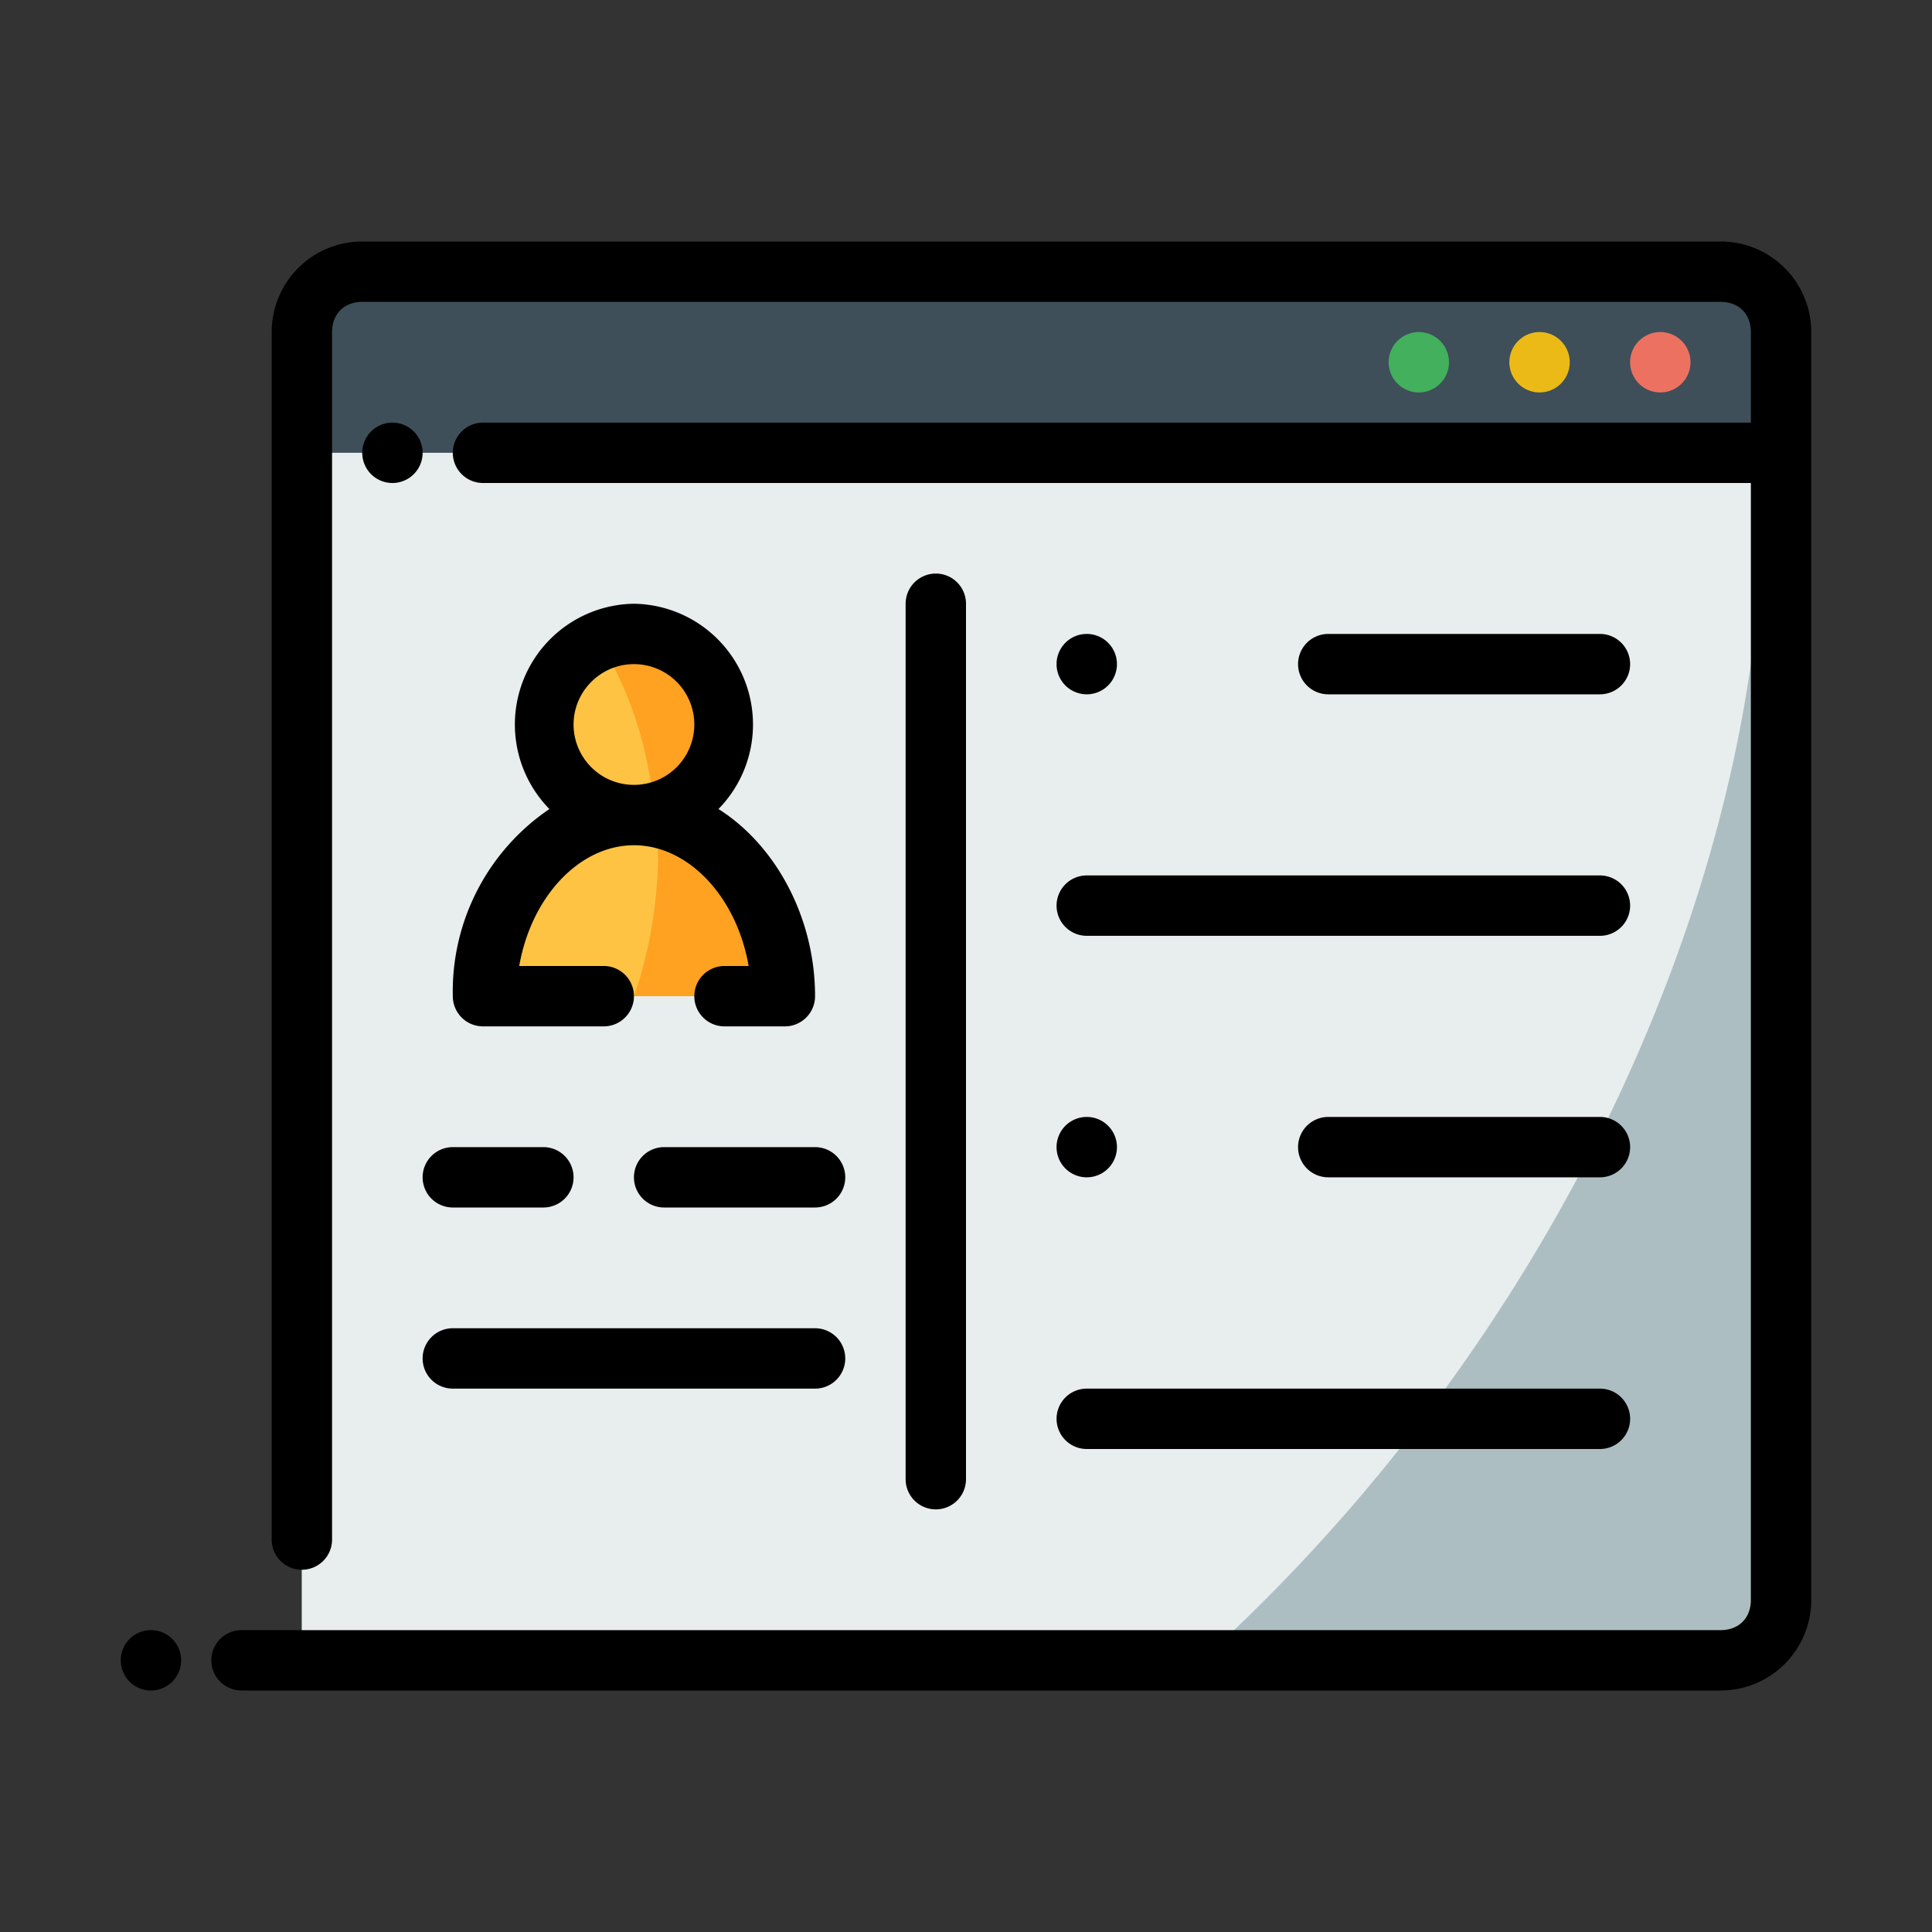 <svg xmlns="http://www.w3.org/2000/svg" xml:space="preserve" width="64" height="64">
  <rect width="100%" height="100%" fill="#333333" stroke="none"/>
  <path fill="#3e4f59" fill-rule="evenodd" d="M10 9h49v6H10z"/>
  <path fill="#acbec2" fill-rule="evenodd" d="M10 15h49v40H10z"/>
  <path fill="#e8edee" fill-rule="evenodd" d="M10 15v40h29.8a28.5 41.4 35.6 0 0 18.6-40z"/>
  <path fill-rule="evenodd" d="M12 8a3 3 0 0 0-3 3v40a1 1 0 1 0 2 0V11c0-.6.4-1 1-1h45c.6 0 1 .4 1 1v3H16a1 1 0 0 0 0 2h42v37c0 .6-.4 1-1 1H8a1 1 0 0 0 0 2h49a3 3 0 0 0 3-3V11a3 3 0 0 0-3-3z" color="#000"/>
  <path fill="#ed7161" fill-rule="evenodd" d="M343 299a1 1 0 1 0 0 2 1 1 0 0 0 0-2z" color="#000" style="-inkscape-stroke:none" transform="translate(-288 -288)"/>
  <path fill="#ecba16" fill-rule="evenodd" d="M339 299a1 1 0 1 0 0 2 1 1 0 0 0 0-2z" color="#000" style="-inkscape-stroke:none" transform="translate(-288 -288)"/>
  <path fill="#42b05c" fill-rule="evenodd" d="M335 299a1 1 0 1 0 0 2 1 1 0 0 0 0-2z" color="#000" style="-inkscape-stroke:none" transform="translate(-288 -288)"/>
  <path fill-rule="evenodd" d="M293 342a1 1 0 0 0-1 1 1 1 0 0 0 1 1 1 1 0 0 0 1-1 1 1 0 0 0-1-1zM301 302a1 1 0 1 0 0 2 1 1 0 0 0 0-2z" color="#000" style="-inkscape-stroke:none" transform="translate(-288 -288)"/>
  <path fill-rule="evenodd" d="M31 19a1 1 0 0 0-1 1v29a1 1 0 0 0 1 1 1 1 0 0 0 1-1V20a1 1 0 0 0-1-1zM22 38a1 1 0 0 0-1 1 1 1 0 0 0 1 1h5a1 1 0 0 0 1-1 1 1 0 0 0-1-1zM15 38a1 1 0 0 0-1 1 1 1 0 0 0 1 1h3a1 1 0 0 0 1-1 1 1 0 0 0-1-1zM15 44a1 1 0 0 0-1 1 1 1 0 0 0 1 1h12a1 1 0 0 0 1-1 1 1 0 0 0-1-1zM44 21a1 1 0 0 0-1 1 1 1 0 0 0 1 1h9a1 1 0 0 0 1-1 1 1 0 0 0-1-1z" color="#000"/>
  <path fill-rule="evenodd" d="M324 309a1 1 0 1 0 0 2 1 1 0 0 0 0-2z" color="#000" style="-inkscape-stroke:none" transform="translate(-288 -288)"/>
  <path fill-rule="evenodd" d="M44 37a1 1 0 0 0-1 1 1 1 0 0 0 1 1h9a1 1 0 0 0 1-1 1 1 0 0 0-1-1z" color="#000"/>
  <path fill-rule="evenodd" d="M324 325a1 1 0 1 0 0 2 1 1 0 0 0 0-2z" color="#000" style="-inkscape-stroke:none" transform="translate(-288 -288)"/>
  <path fill-rule="evenodd" d="M36 29a1 1 0 0 0-1 1 1 1 0 0 0 1 1h17a1 1 0 0 0 1-1 1 1 0 0 0-1-1z" color="#000"/>
  <path fill-rule="evenodd" d="M324 334a1 1 0 0 0-1 1 1 1 0 0 0 1 1h17a1 1 0 0 0 1-1 1 1 0 0 0-1-1z" color="#000" style="-inkscape-stroke:none" transform="translate(-288 -288)"/>
  <path fill="#ffa221" fill-rule="evenodd" d="M24 24a3 3 0 0 1-3 3 3 3 0 0 1-3-3 3 3 0 0 1 3-3 3 3 0 0 1 3 3zM16 33c0-3.3 2.2-6 5-6s5 2.7 5 6z"/>
  <path fill="#ffc343" fill-rule="evenodd" d="M19.8 21.2A3 3 0 0 0 18 24a3 3 0 0 0 3 3 3 3 0 0 0 .7 0 5.8 9.7 0 0 0-1.9-5.8z"/>
  <path fill="#ffc343" fill-rule="evenodd" d="M21 27c-2.8 0-5 2.7-5 6h5a5.8 9.7 0 0 0 .8-4.5 5.8 9.7 0 0 0-.1-1.4L21 27Z"/>
  <path fill-rule="evenodd" d="M21 20a4 4 0 0 0-2.8 6.8A7.3 7.3 0 0 0 15 33a1 1 0 0 0 1 1h4a1 1 0 0 0 1-1 1 1 0 0 0-1-1h-2.8c.4-2.3 2-4 3.8-4 1.8 0 3.4 1.7 3.8 4H24a1 1 0 0 0-1 1 1 1 0 0 0 1 1h2a1 1 0 0 0 1-1c0-2.6-1.3-5-3.2-6.2A4 4 0 0 0 21 20zm0 2a2 2 0 0 1 2 2 2 2 0 0 1-2 2 2 2 0 0 1-2-2c0-1.1.9-2 2-2z" color="#000"/>
</svg>